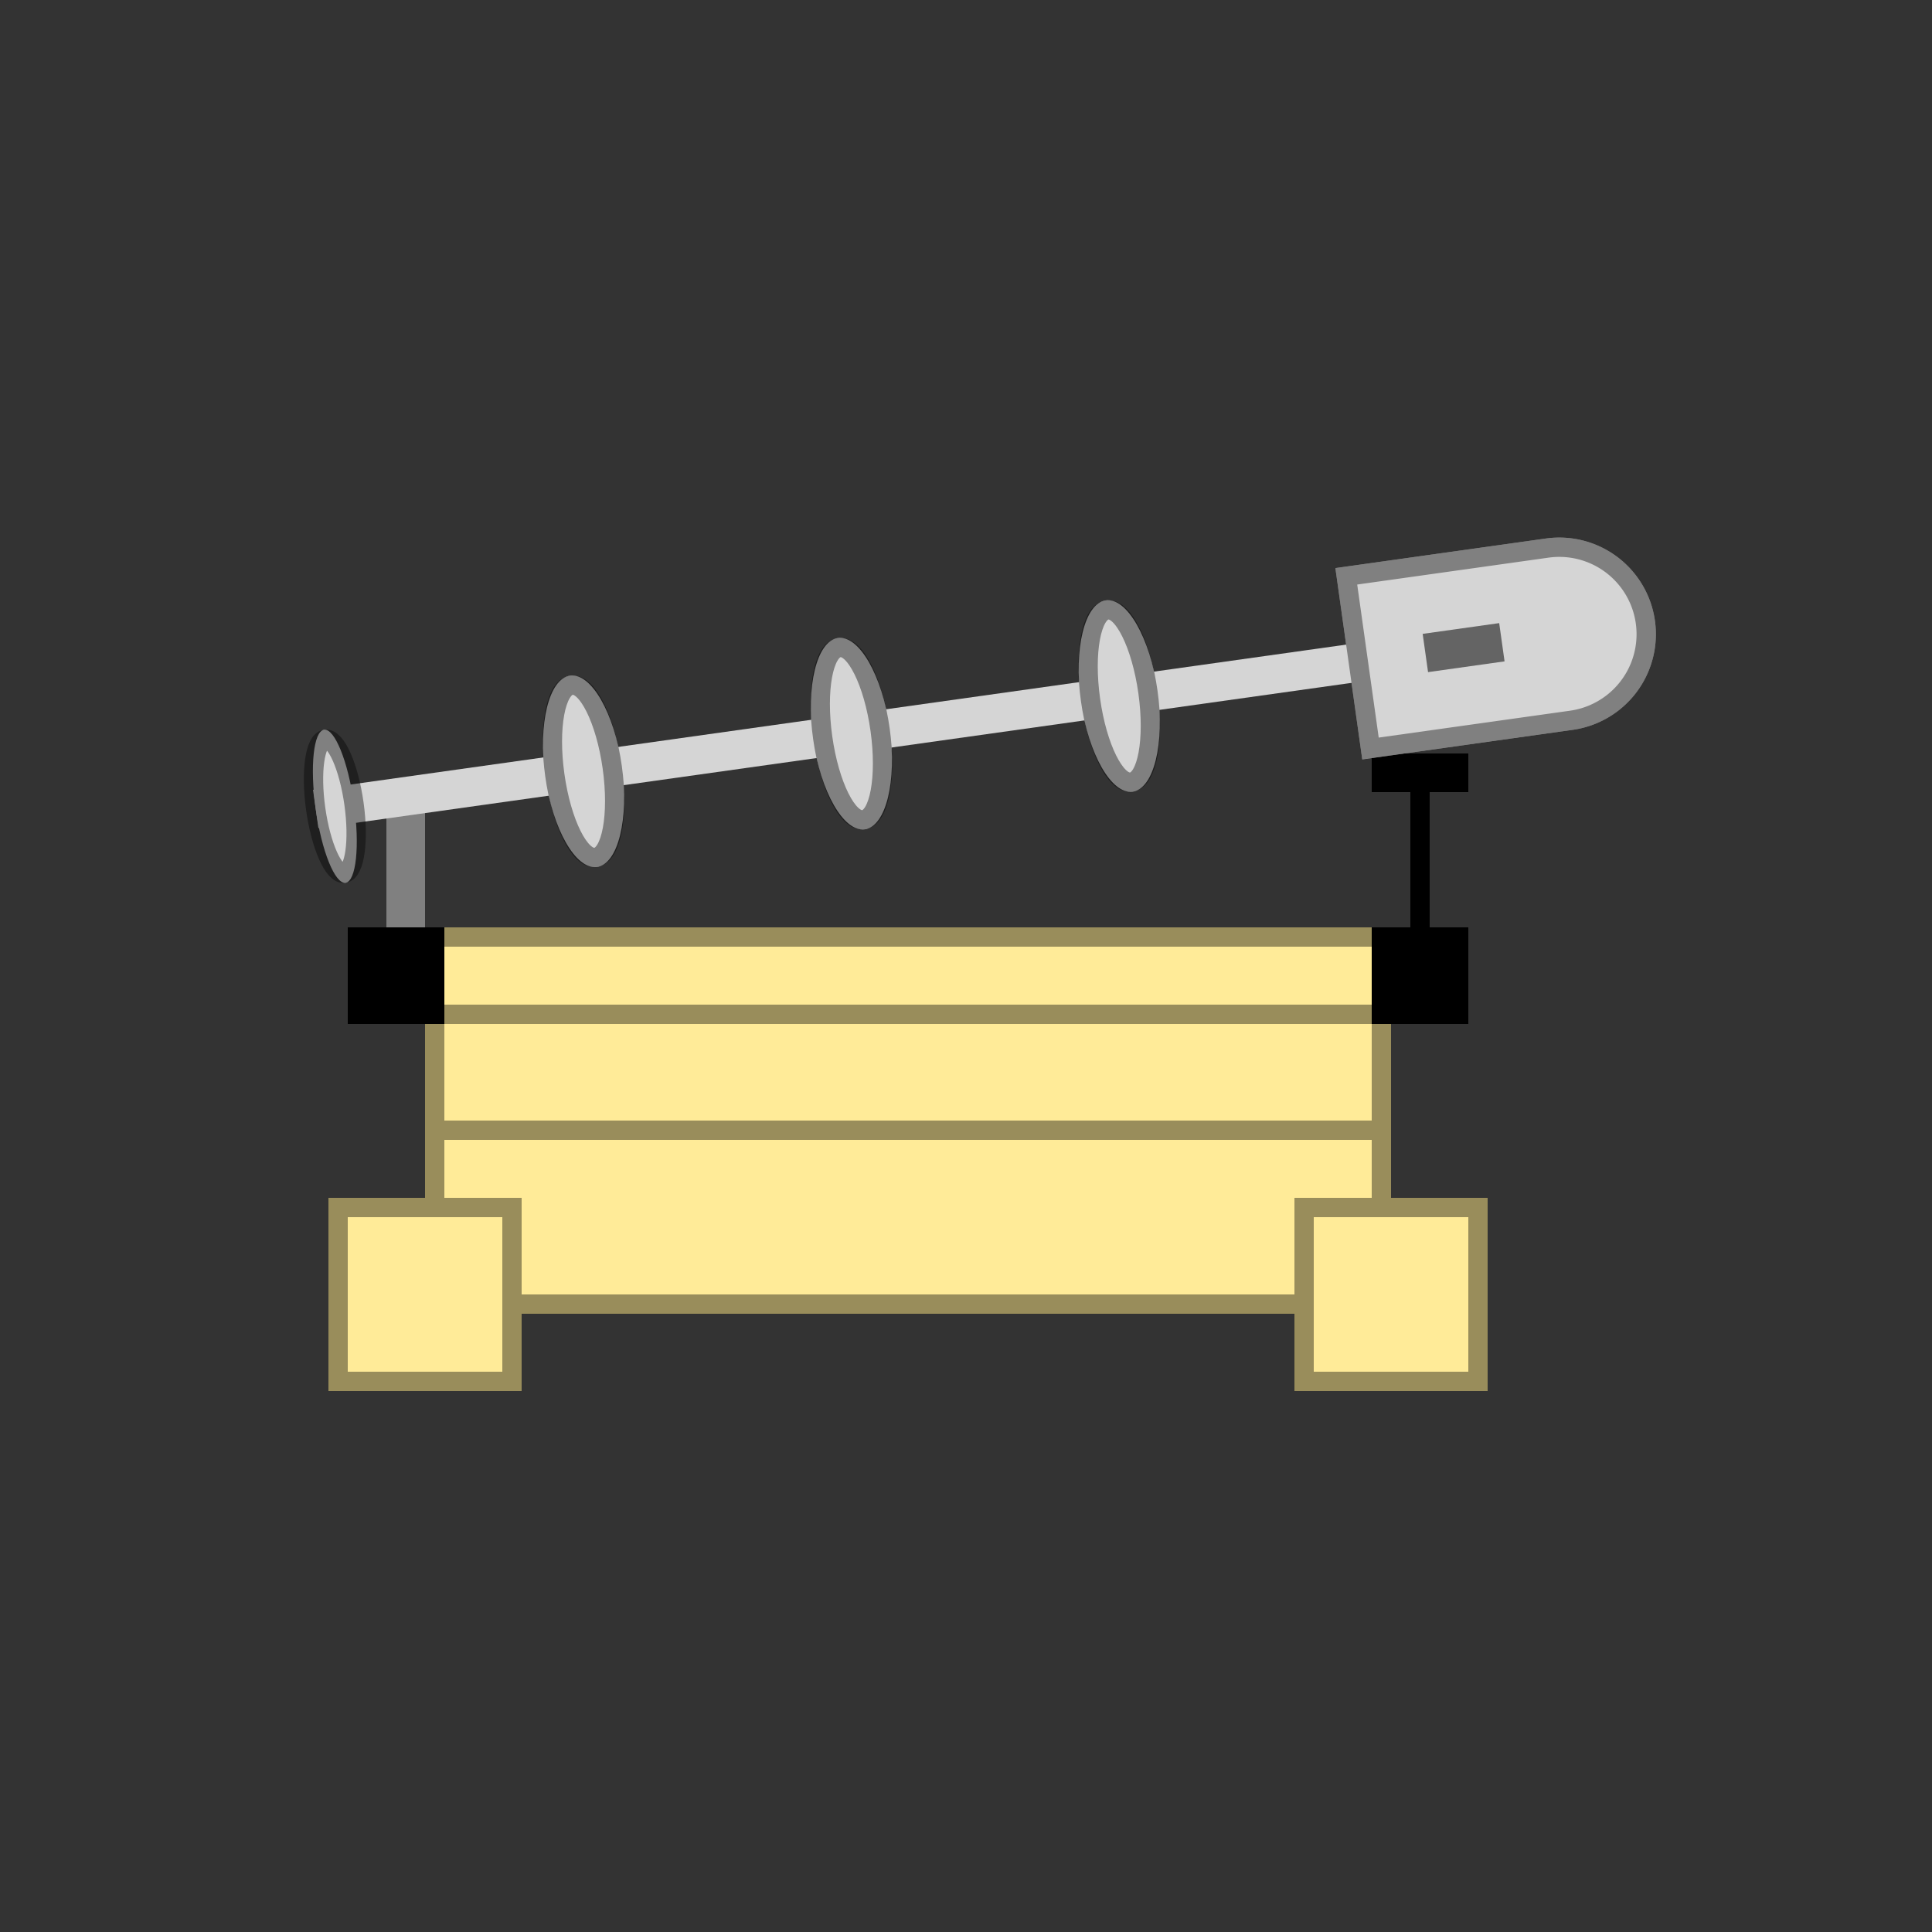 <svg xmlns="http://www.w3.org/2000/svg" xmlns:xlink="http://www.w3.org/1999/xlink" width="100" height="100" viewBox="0 0 100 100">
    <rect x="0" y="0" width="100" height="100" fill="#333333" stroke="none"/>
    <defs>
        <path id="a" d="M5 10h50v10H5z"/>
        <path id="b" d="M5 4h50v7H5z"/>
        <path id="c" d="M1 0h58v5H1z"/>
        <path id="d" d="M0 14h10v10H0z"/>
        <path id="e" d="M50 14h10v10H50z"/>
        <path id="f" d="M3 2h2v7H3z"/>
        <path id="g" d="M54 0h11a5 5 0 0 1 0 10H54V0z"/>
        <ellipse id="h" cx="42" cy="5" rx="2" ry="5"/>
        <ellipse id="i" cx="28" cy="5" rx="2" ry="5"/>
        <ellipse id="j" cx="14" cy="5" rx="2" ry="5"/>
        <ellipse id="k" cx="1" cy="5" rx="1" ry="4"/>
    </defs>
    <g fill="none" fill-rule="evenodd">
        <g transform="translate(17 48)">
            <use fill="#FFEB98" xlink:href="#a"/>
            <path stroke="#000" stroke-opacity=".4" d="M5.5 10.5h49v9h-49z"/>
        </g>
        <g transform="translate(17 48)">
            <use fill="#FFEB98" xlink:href="#b"/>
            <path stroke="#000" stroke-opacity=".4" d="M5.5 4.5h49v6h-49z"/>
        </g>
        <g transform="translate(17 48)">
            <use fill="#FFEB98" xlink:href="#c"/>
            <path stroke="#000" stroke-opacity=".4" d="M1.5.5h57v4h-57z"/>
        </g>
        <path fill="#000" d="M18 48h5v5h-5zM71 48h5v5h-5z"/>
        <g transform="translate(17 48)">
            <use fill="#FFEB98" xlink:href="#d"/>
            <path stroke="#000" stroke-opacity=".4" d="M.5 14.5h9v9h-9z"/>
        </g>
        <g transform="translate(17 48)">
            <use fill="#FFEB98" xlink:href="#e"/>
            <path stroke="#000" stroke-opacity=".4" d="M50.5 14.5h9v9h-9z"/>
        </g>
        <path fill="#000" d="M73 39h1v9h-1z"/>
        <g transform="translate(17 39)">
            <use fill="#D5D5D5" xlink:href="#f"/>
            <path stroke="#000" stroke-opacity=".4" d="M3.5 2.5v6h1v-6h-1z"/>
        </g>
        <path fill="#000" d="M71 39h5v2h-5z"/>
        <g>
            <path fill="#D5D5D5" d="M16.201 40.88l65.358-9.185.278 1.98-65.357 9.186z"/>
            <g transform="rotate(-8 271.81 -93.405)">
                <use fill="#D5D5D5" xlink:href="#g"/>
                <path stroke="#000" stroke-opacity=".4" d="M54.5.5v9H65a4.5 4.5 0 1 0 0-9H54.5z"/>
            </g>
            <path fill="#646464" d="M73.637 32.809l3.961-.557.278 1.98-3.96.557z"/>
            <g transform="rotate(-8 271.81 -93.405)">
                <use fill="#D5D5D5" xlink:href="#h"/>
                <ellipse cx="42" cy="5" stroke="#000" stroke-opacity=".4" rx="1.5" ry="4.5"/>
            </g>
            <g transform="rotate(-8 271.81 -93.405)">
                <use fill="#D5D5D5" xlink:href="#i"/>
                <ellipse cx="28" cy="5" stroke="#000" stroke-opacity=".4" rx="1.5" ry="4.5"/>
            </g>
            <g transform="rotate(-8 271.81 -93.405)">
                <use fill="#D5D5D5" xlink:href="#j"/>
                <ellipse cx="14" cy="5" stroke="#000" stroke-opacity=".4" rx="1.5" ry="4.5"/>
            </g>
            <g transform="rotate(-8 271.81 -93.405)">
                <use fill="#D5D5D5" xlink:href="#k"/>
                <ellipse cx="1" cy="5" stroke="#000" stroke-opacity=".4" rx="1" ry="3.5"/>
            </g>
        </g>
    </g>
</svg>
